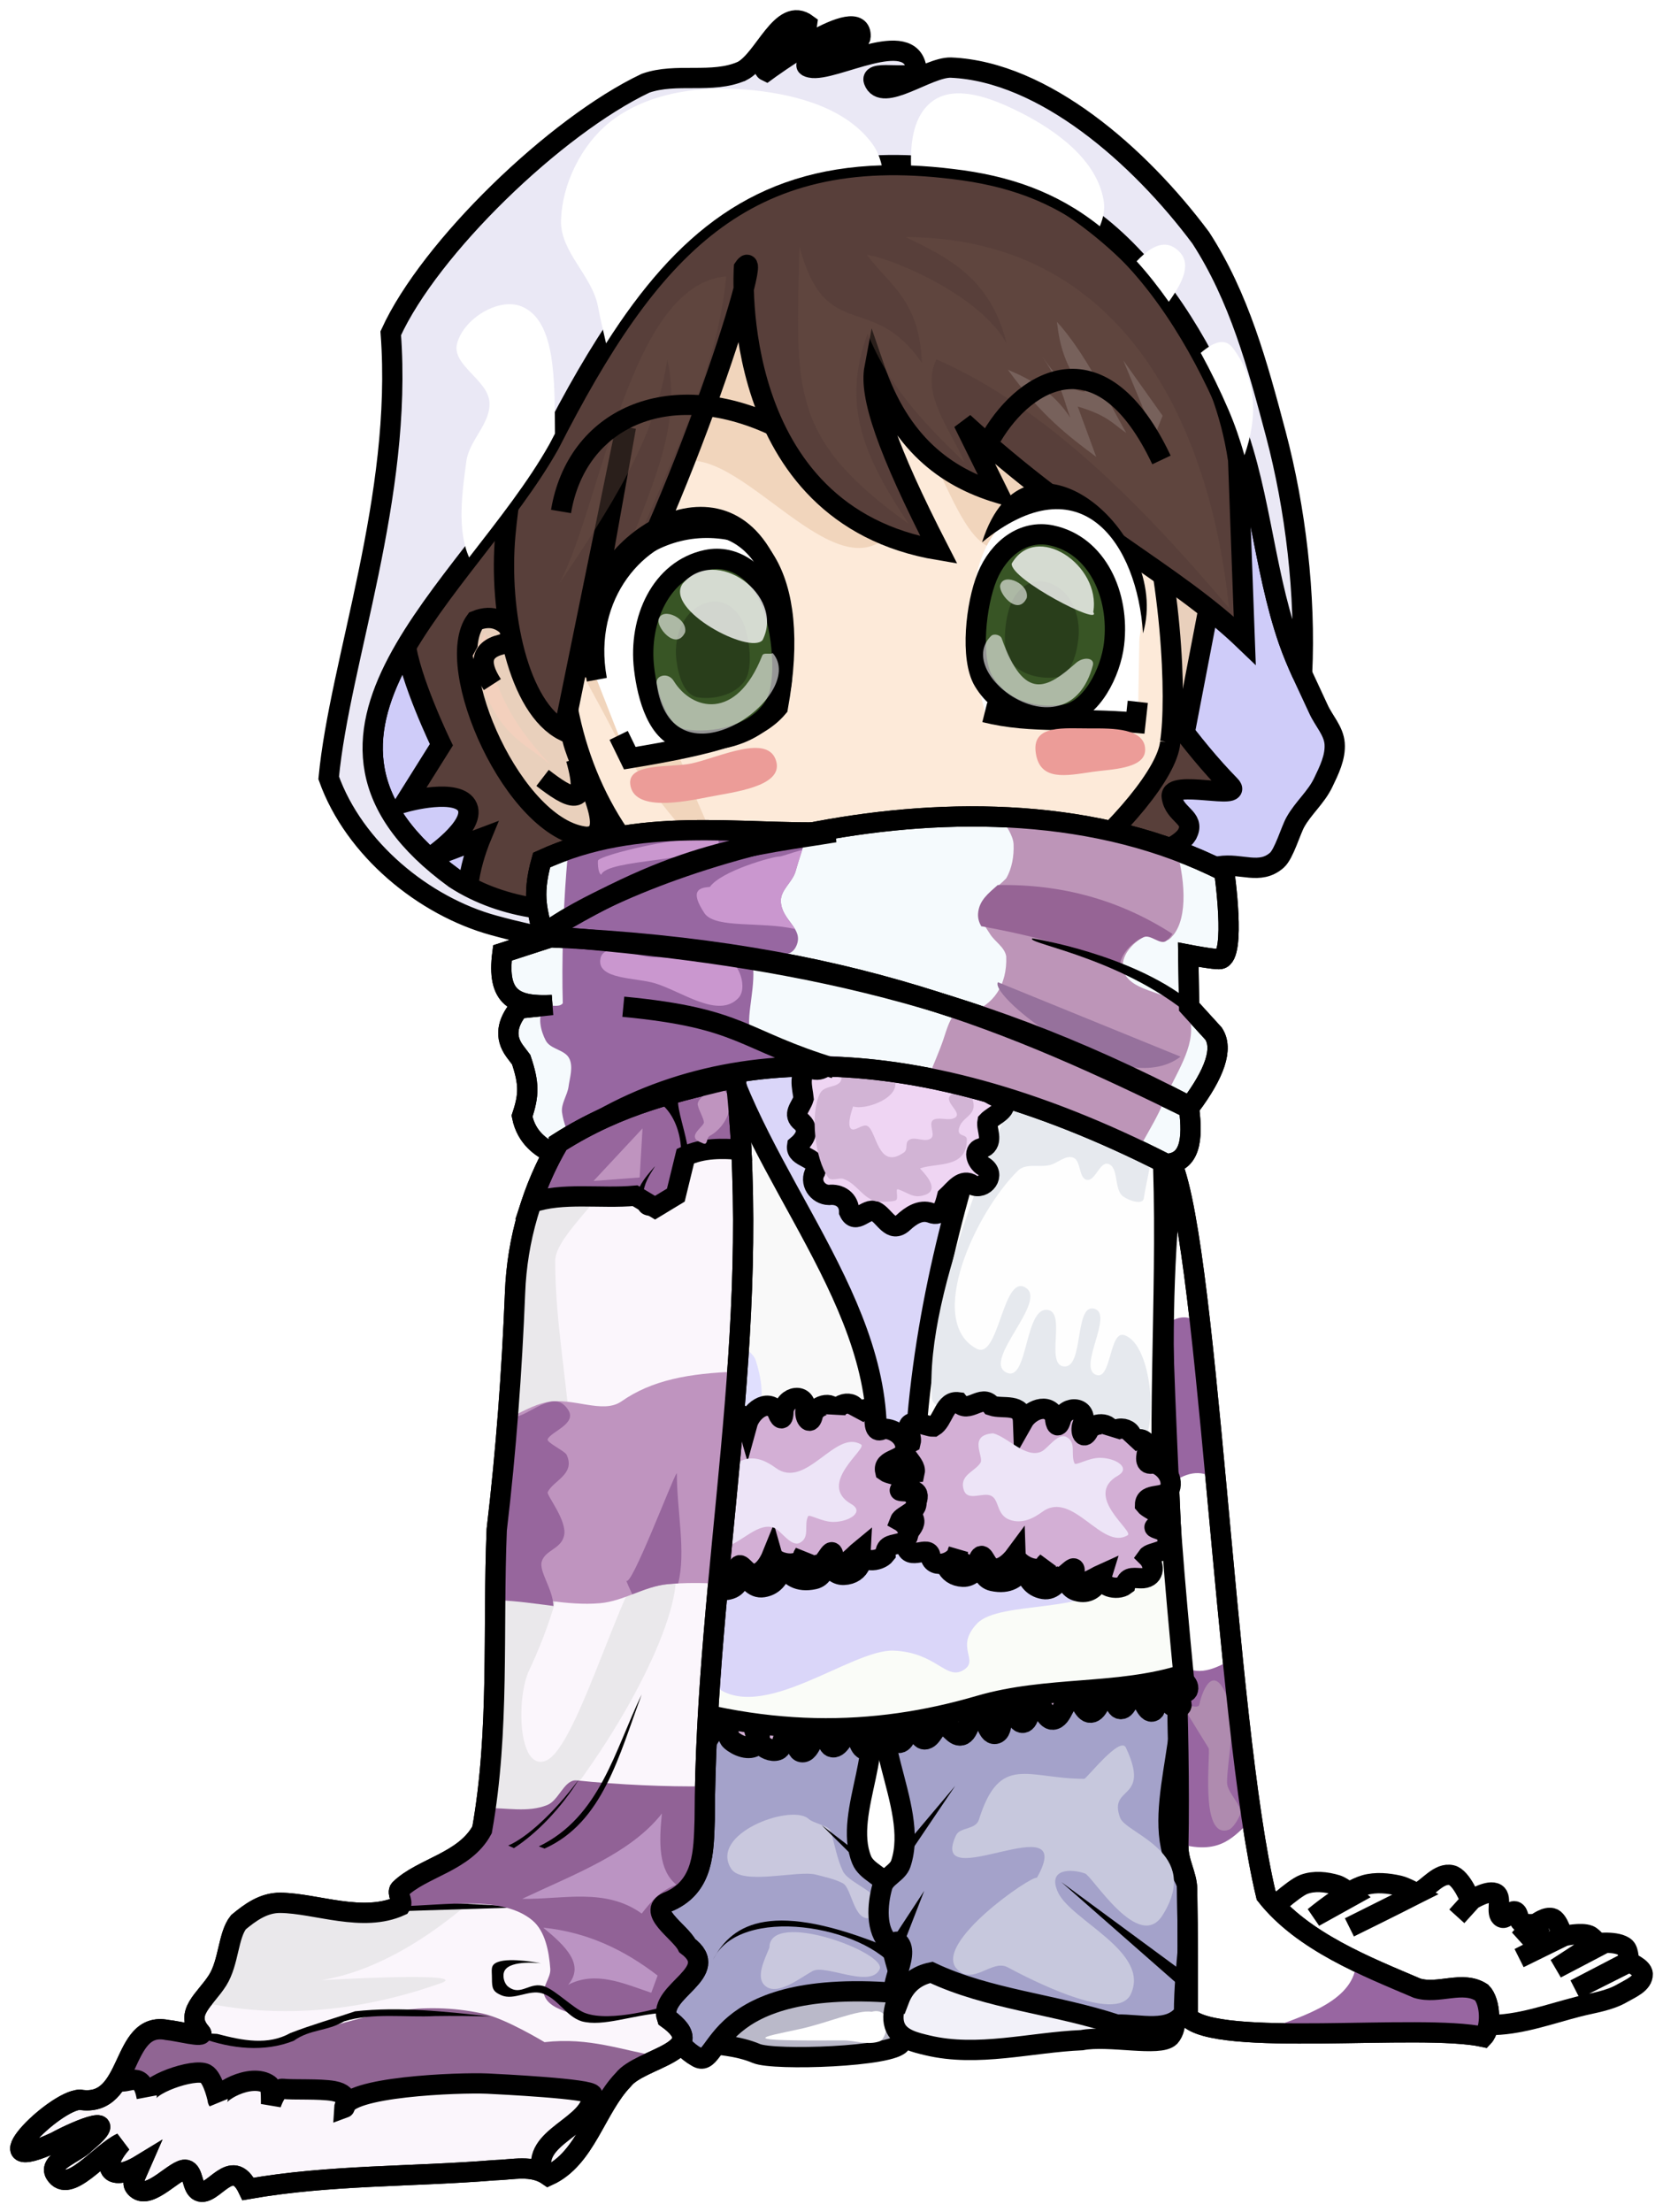 <svg width="82" height="109" viewBox="0 0 82 109" fill="none" xmlns="http://www.w3.org/2000/svg">
<path d="M34.316 100.628C35.365 100.753 36.375 100.793 37.295 101.184C38.16 101.551 44.103 101.346 44.421 100.67C44.602 100.17 44.583 98.096 44.465 97.986C43.805 97.426 34.66 98.759 34.477 99.344C34.358 99.722 34.282 100.342 34.316 100.628L34.316 100.628Z" fill="#BAB9C9" stroke="black"/>
<path d="M42.367 83.817C44.046 85.721 41.512 89.25 42.488 91.645C42.733 92.247 43.533 92.432 43.816 93.014C43.426 94.986 44.37 97.139 44.581 98.233C34.767 97.336 35.553 102.111 34.356 101.356C32.291 100.2 32.424 96.759 32.142 94.297C31.712 90.549 30.28 85.452 32.987 83.004C35.376 80.844 40.222 81.385 42.367 83.817L42.367 83.817Z" fill="#A4A2CA" stroke="black"/>
<path d="M39.831 89.591C38.894 88.906 34.978 90.368 36.047 92.072C36.585 92.93 39.344 92.135 40.233 92.371C40.688 92.492 41.154 92.582 41.562 92.799C42.04 93.053 42.105 94.97 43.132 94.424C43.372 94.297 43.257 93.84 43.172 93.569C43.046 93.165 41.795 92.695 41.562 92.2C41.259 91.556 41.174 90.921 40.958 90.232C40.865 89.937 40.079 89.854 39.831 89.591H39.831Z" fill="#C9C8DE"/>
<path d="M37.939 95.965C37.681 96.597 37.219 97.493 37.778 97.889C38.397 98.328 39.522 97.412 40.072 97.12C40.709 96.781 42.922 97.993 43.373 97.034C43.759 96.215 37.939 94.067 37.939 95.965L37.939 95.965Z" fill="#C9C8DE"/>
<path d="M42.971 99.13C42.307 99.01 40.781 99.687 39.454 99.975C37.441 100.413 36.199 100.57 41.602 100.541C42.154 100.538 42.786 100.792 43.373 100.584C43.781 100.44 44.03 98.848 42.971 99.13H42.971Z" fill="white"/>
<path d="M42.971 92.371L40.515 89.933L42.528 91.473" fill="black"/>
<path d="M44.218 97.119C42.651 94.873 36.465 93.823 35.16 96.563C36.132 94.706 38.159 93.634 43.816 95.964" fill="black"/>
<path d="M44.525 97.575C44.354 98.349 43.826 99.219 44.163 99.928C44.428 100.486 45.159 100.646 45.733 100.783C48.209 101.375 50.806 100.637 53.342 100.527C54.657 100.269 57.19 100.87 57.69 100.356C58.092 99.895 57.994 98.95 57.609 98.474C54.83 95.027 48.722 93.462 45.049 95.778C44.542 96.099 44.661 96.965 44.526 97.575L44.525 97.575Z" fill="#F2F1F9" stroke="black"/>
<path d="M44.161 82.609C42.24 84.911 45.388 88.936 44.417 91.834C44.262 92.299 43.64 92.481 43.506 92.953C43.253 93.849 43.169 95.141 43.848 95.736C43.965 95.839 44.192 95.596 44.303 95.706C44.957 96.351 43.525 98.144 44.332 98.549C44.652 97.704 45.256 97.327 45.926 97.188C48.733 98.516 51.995 98.747 55.064 99.759C56.237 99.731 57.667 100.184 58.382 99.196C58.389 96.754 58.846 94.701 58.65 93.226C58.416 92.346 58.05 92.132 57.802 91.256C56.933 88.186 59.528 83.515 57.312 81.338C54.081 78.162 47.081 79.109 44.161 82.609L44.161 82.609Z" fill="#A4A2CA" stroke="black"/>
<path d="M43.519 93.297L47.102 87.993L44.686 90.859" fill="black"/>
<path d="M58.333 98.001L52.334 92.739L58.494 97.274" fill="black"/>
<path d="M44.525 95.864L45.572 93.169L44.002 95.565" fill="black"/>
<path d="M51.127 92.527C50.883 92.39 45.992 95.754 47.182 97.019C47.977 97.863 48.917 96.529 49.678 96.933C50.752 97.504 55.056 99.75 55.757 98.26C56.734 96.184 52.826 94.64 52.174 93.255C51.608 92.052 52.841 92.079 53.502 92.314C53.86 92.44 56.16 96.227 57.327 94.367C59.272 91.266 55.532 90.367 55.234 89.576C54.621 87.949 56.771 88.779 55.515 86.111C55.234 85.514 53.572 87.651 53.462 87.651C50.684 87.651 49.301 86.372 48.269 89.661C48.109 90.173 47.336 90.019 47.142 90.431C45.678 93.542 53.24 88.786 51.127 92.528L51.127 92.527Z" fill="#C7C8DD"/>
<path d="M73.378 99.78C74.891 99.805 76.367 99.246 77.84 98.871C78.57 98.686 79.346 98.591 80.003 98.206C80.392 97.979 81.011 97.74 81 97.268C80.992 96.946 80.288 96.663 80.288 96.663L77.669 98.025L80.317 96.694C80.317 96.694 80.321 96.134 80.146 95.968C79.767 95.609 78.637 95.756 78.637 95.756L76.73 96.996L78.865 95.877C78.865 95.877 78.572 95.452 78.352 95.363C77.971 95.207 77.128 95.393 77.128 95.393L74.908 96.482L77.043 95.393C77.043 95.393 76.846 94.596 76.531 94.516C75.926 94.362 74.936 95.544 74.936 95.544L76.132 94.728C76.132 94.728 75.345 94.92 75.022 94.728C74.847 94.624 74.9 94.247 74.709 94.183C74.482 94.107 74.268 94.597 74.054 94.486C73.711 94.307 74.096 93.516 73.769 93.306C73.419 93.081 72.574 93.608 72.574 93.608L71.834 94.425L72.517 93.669C72.517 93.669 72.072 92.516 71.577 92.398C70.956 92.25 70.442 93.011 69.869 93.306C68.766 93.875 66.539 94.969 66.539 94.969L69.869 93.306C69.869 93.306 69.299 92.982 68.987 92.913C68.439 92.79 67.849 92.73 67.307 92.882C66.37 93.146 64.802 94.455 64.802 94.455L66.71 93.397C66.71 93.397 66.211 92.974 65.913 92.882C65.393 92.723 64.801 92.662 64.29 92.852C63.784 93.04 62.447 94.246 62.086 94.678" fill="white"/>
<path d="M73.378 99.78C74.891 99.805 76.367 99.246 77.84 98.871C78.57 98.686 79.346 98.591 80.003 98.206C80.392 97.979 81.011 97.74 81 97.268C80.992 96.946 80.288 96.663 80.288 96.663L77.669 98.025L80.317 96.694C80.317 96.694 80.321 96.134 80.146 95.968C79.767 95.609 78.637 95.756 78.637 95.756L76.73 96.996L78.865 95.877C78.865 95.877 78.572 95.452 78.352 95.363C77.971 95.207 77.128 95.393 77.128 95.393L74.908 96.482L77.043 95.393C77.043 95.393 76.846 94.596 76.531 94.516C75.926 94.362 74.936 95.544 74.936 95.544L76.132 94.728C76.132 94.728 75.345 94.92 75.022 94.728C74.847 94.624 74.9 94.247 74.709 94.183C74.482 94.107 74.268 94.597 74.054 94.486C73.711 94.307 74.096 93.516 73.769 93.306C73.419 93.081 72.574 93.608 72.574 93.608L71.834 94.425L72.517 93.669C72.517 93.669 72.072 92.516 71.577 92.398C70.956 92.25 70.442 93.011 69.869 93.306C68.766 93.875 66.539 94.969 66.539 94.969L69.869 93.306C69.869 93.306 69.299 92.982 68.987 92.913C68.439 92.79 67.849 92.73 67.307 92.882C66.37 93.146 64.802 94.455 64.802 94.455L66.71 93.397C66.71 93.397 66.211 92.974 65.913 92.882C65.393 92.723 64.801 92.662 64.29 92.852C63.784 93.04 62.447 94.246 62.086 94.678" stroke="black"/>
<path d="M57.599 56.946C59.54 60.145 60.377 84.9 62.43 93.391C64.229 95.683 67.428 96.922 69.878 97.968C70.937 98.287 72.122 97.568 73.058 98.182C73.501 98.634 73.556 99.921 73.139 100.364C70.037 99.69 59.919 100.91 58.566 99.38C58.564 97.465 58.578 95.364 58.536 93.089C58.522 92.367 58.088 91.756 58.103 90.948C58.323 79.315 56.583 61.356 57.599 56.945L57.599 56.946Z" fill="white" stroke="black"/>
<path d="M60.647 81.815C59.755 82.319 58.873 82.645 58.056 81.875L57.992 81.883C58.096 85.051 58.156 88.133 58.106 90.867L58.17 90.859C60.262 91.429 60.865 90.416 61.728 89.679L61.736 89.672C61.393 87.403 61.08 84.712 60.789 81.853L60.647 81.815L60.647 81.815Z" fill="#9866A1"/>
<path d="M66.902 96.658L66.881 96.666C66.791 98.537 64.502 99.281 62.27 100.053L62.419 100.167C66.039 100.292 71.098 99.92 73.136 100.363C73.554 99.921 73.501 98.638 73.058 98.186C72.122 97.571 70.936 98.285 69.877 97.966C68.954 97.572 67.923 97.153 66.902 96.658L66.902 96.658Z" fill="#9866A1"/>
<path d="M58.404 64.912C58.05 64.903 57.705 65.083 57.373 65.389L57.344 65.532C57.41 67.853 57.516 70.461 57.636 73.17C58.673 72.387 59.336 72.508 59.906 72.86L59.934 72.837C59.684 70.145 59.44 67.539 59.18 65.237C58.913 65.022 58.658 64.919 58.404 64.912L58.404 64.912Z" fill="#9866A1"/>
<path d="M59.138 83.988C59.08 84.258 58.485 83.893 58.369 84.139C58.366 84.147 59.495 85.979 59.593 86.135C59.712 86.324 59.117 90.68 60.59 90.158C60.804 90.082 61.042 89.651 61.13 89.463C61.349 88.999 60.504 88.38 60.504 87.829C60.504 86.83 60.942 84.916 60.618 83.927C59.949 81.887 59.336 83.067 59.138 83.988Z" fill="#AF8BAF"/>
<path d="M57.599 56.946C59.54 60.145 60.377 84.9 62.43 93.391C64.229 95.683 67.428 96.922 69.878 97.968C70.937 98.287 72.122 97.568 73.058 98.182C73.501 98.634 73.556 99.921 73.139 100.364C70.037 99.69 59.919 100.91 58.566 99.38C58.564 97.465 58.578 95.364 58.536 93.089C58.522 92.367 58.088 91.756 58.103 90.948C58.323 79.315 56.583 61.356 57.599 56.945L57.599 56.946Z" stroke="black"/>
<path d="M31.554 82.952C30.977 83.583 30.862 85.368 31.663 85.588C32.397 85.789 32.093 83.467 32.849 83.526C33.584 83.583 32.978 85.708 33.715 85.687C34.239 85.671 33.728 84.095 34.253 84.114C34.786 84.133 34.17 85.656 34.696 85.747C35.208 85.836 35.067 84.317 35.582 84.386C36.034 84.446 35.707 85.437 36.057 85.747C36.376 86.029 36.961 86.255 37.283 85.977C37.541 85.754 36.946 84.945 37.314 84.918C37.667 84.893 37.279 85.656 37.504 85.916C37.692 86.133 38.051 86.314 38.327 86.219C38.694 86.092 38.604 85.185 38.989 85.211C39.377 85.237 39.146 86.244 39.53 86.31C39.991 86.389 40.072 85.225 40.537 85.275C40.837 85.307 40.752 86.014 41.049 86.068C41.438 86.138 41.613 85.277 42.005 85.327C42.357 85.372 42.335 86.172 42.69 86.192C43.103 86.216 43.176 85.312 43.59 85.281C43.899 85.257 44.038 85.884 44.346 85.853C44.665 85.82 44.689 85.124 45.008 85.114C45.269 85.106 45.32 85.671 45.581 85.681C45.942 85.695 46.065 84.998 46.424 84.958C46.785 84.919 47.038 85.564 47.393 85.485C47.816 85.392 47.785 84.436 48.217 84.423C48.638 84.41 48.657 85.474 49.073 85.409C49.537 85.337 49.226 84.145 49.689 84.063C50.039 84.001 50.085 84.897 50.438 84.864C50.783 84.832 50.689 84.01 51.032 83.957C51.404 83.9 51.538 84.729 51.913 84.708C52.397 84.68 52.46 83.642 52.943 83.62C53.306 83.604 53.415 84.379 53.778 84.364C54.174 84.347 54.237 83.556 54.626 83.479C54.993 83.406 54.95 84.166 55.254 84.187C55.605 84.211 55.589 83.412 56.071 83.478C56.345 83.516 56.538 84.472 56.862 84.289C57.109 84.15 56.503 83.598 56.72 83.412C57.139 83.053 57.893 84.513 58.217 84.056C58.34 83.882 57.78 83.752 57.835 83.542C57.904 83.28 58.486 83.517 58.552 83.254C58.643 82.896 58.084 82.701 57.889 82.392C57.765 82.197 57.769 81.879 57.571 81.772C56.033 80.943 54.17 82.429 52.444 82.498C51.44 82.539 50.351 81.919 49.437 82.317C49.074 82.475 49.068 83.058 48.709 83.224C43.559 85.602 35.538 78.593 31.554 82.952L31.554 82.952Z" fill="#D3AFD5" stroke="black" stroke-width="1.054"/>
<path d="M29.693 53.679C43.957 48.189 50.376 53.209 57.955 56.674C56.848 65.185 57.524 73.841 58.357 82.51C55.144 83.531 51.636 83.065 48.287 84.046C43.145 85.551 37.575 85.724 30.982 83.366L29.693 53.679Z" fill="#FAFCF8" stroke="black"/>
<path d="M35.193 83.027C37.48 85.033 41.983 81.241 44.074 81.333C46.166 81.426 46.642 82.796 47.49 82.301C48.338 81.806 47.047 81.195 48.174 80.002C49.3 78.81 53.978 79.591 55.119 77.704C56.261 75.816 54.051 73.506 54.436 72.017C54.822 70.528 56.193 70.66 56.486 69.234C56.779 67.808 55.303 65.718 55.347 64.153C55.392 62.587 57.695 63.401 56.486 60.16C55.277 56.918 46.287 52.909 42.822 51.811C39.357 50.714 38.171 50.053 36.901 51.448C35.631 52.843 37.88 55.283 37.356 56.772C36.833 58.261 35.081 58.077 34.51 59.676C33.938 61.275 35.389 64.017 34.965 65.725C34.541 67.433 32.599 67.888 32.574 69.476C32.548 71.064 34.443 71.422 35.079 73.711C35.715 76 32.906 81.021 35.193 83.027Z" fill="#DAD6F9"/>
<path d="M35.07 49.348C36.322 56.829 43.011 63.029 43.226 70.289L32.195 74.31C28.622 67.602 27.582 58.083 28.057 49.981L35.07 49.348Z" fill="#F9F9F9" stroke="black"/>
<path d="M33.376 60.423C34.08 59.509 36.269 62.036 36.677 60.937C37.109 59.774 33.571 60.028 33.779 58.798C33.93 57.899 36.136 59.014 36.275 58.113C36.497 56.669 32.574 57.159 32.812 55.718C33.018 54.478 36.176 56.117 36.275 54.862C36.419 53.015 33.182 52.567 31.444 52.723C29.59 53.14 30.215 53.194 29.914 53.75C28.803 55.803 29.671 58.483 29.672 60.851C29.675 63.876 34.075 66.414 34.207 69.436C34.275 70.977 32.783 71.59 34.127 72.174C36.008 72.991 36.877 71.686 37.428 69.607C37.663 68.721 37.544 67.912 37.267 67.04C36.862 65.766 31.936 64.869 32.651 63.76C33.001 63.219 34.148 64.296 34.503 63.76C35.143 62.793 32.672 61.338 33.376 60.423L33.376 60.423Z" fill="#E0DFFE"/>
<path d="M49.627 51.539C47.469 57.597 45.698 63.799 45.186 70.474L57.284 72.471C57.205 65.816 57.742 59.161 57.028 52.507L49.627 51.539Z" fill="#FEFEFE" stroke="black"/>
<path d="M50.196 57.681C50.585 57.3 51.246 57.533 51.761 57.408C52.157 57.313 52.549 56.894 52.929 57.045C53.308 57.197 53.186 58.051 53.583 58.134C54.004 58.223 54.221 57.235 54.637 57.348C55.179 57.496 54.914 58.615 55.377 58.951C55.66 59.156 56.352 59.402 56.401 59.042C56.574 57.794 57.786 53.237 56.629 53.839C54.994 54.691 50.741 51.588 50.367 52.901C49.869 54.646 45.541 63.438 45.954 68.903C46.046 70.116 52.374 69.675 55.605 71.383C57.177 72.214 57.111 66.342 55.434 65.787C54.702 65.545 54.8 67.994 54.067 67.753C53.087 67.432 54.95 64.743 53.953 64.486C52.958 64.23 53.462 67.453 52.445 67.33C51.541 67.22 52.574 64.705 51.676 64.547C50.507 64.341 50.708 68.146 49.627 67.632C48.391 67.045 51.749 64.07 50.537 63.428C49.428 62.84 49.251 67.05 48.146 66.453C45.62 65.085 48.111 59.723 50.196 57.681Z" fill="#E6E9EE"/>
<path d="M42.01 51.916C41.671 51.669 40.827 51.131 40.725 51.87C41.083 52.415 40.508 52.866 40.018 52.657C39.289 52.766 39.575 53.627 39.624 54.127C39.494 54.557 39.032 54.91 39.535 55.292C39.963 55.711 39.65 56.167 39.305 56.456C39.203 57.099 40.426 56.977 40.204 57.721C39.885 58.267 40.319 58.87 40.876 58.88C41.4 58.818 41.873 59.118 41.871 59.713C42.192 60.398 42.708 59.49 43.16 59.688C43.622 59.91 43.933 60.803 44.536 60.242C44.91 59.901 45.372 59.581 45.888 59.76C46.453 59.987 46.586 59.387 46.696 58.965C47.064 58.626 47.447 58.033 47.955 58.385C48.533 58.665 49.141 57.87 48.502 57.473C48.144 57.267 47.915 56.603 48.489 56.557C49.031 56.272 48.618 55.632 48.691 55.26C48.968 54.955 49.887 54.642 49.368 54.126C48.836 53.963 48.236 53.62 48.42 52.928C48.389 52.337 47.699 52.459 47.633 51.883C47.454 51.362 46.956 51.389 46.636 51.691C46.01 51.715 46.245 50.387 45.469 50.684C45.015 50.95 44.411 51.315 44.035 50.714C43.687 50.384 43.014 50.617 43.133 51.175C42.571 51.371 42.219 50.455 41.649 50.723C41.04 51.122 41.979 51.495 42.01 51.916L42.01 51.916Z" fill="#EFD5F3" stroke="black"/>
<path d="M42.065 54.517C42.681 54.727 44.511 54.059 44.086 53.156C44.008 52.99 43.606 53.019 43.574 52.884C43.548 52.773 43.769 52.428 43.716 52.4C43.371 52.216 43.047 52.647 42.805 52.733C42.407 52.873 42.198 52.413 41.809 52.551C41.315 52.726 41.62 53.115 41.41 53.337C41.155 53.609 40.617 53.482 40.414 53.912C39.956 54.887 40.16 57.061 40.841 58.026C40.976 58.217 41.39 58.019 41.581 58.086C42.221 58.313 42.483 58.95 43.118 59.175C43.286 59.235 44.012 59.23 44.172 59.145C44.328 59.062 44.12 58.542 44.286 58.601C44.817 58.789 45.048 59.077 45.623 58.873C46.47 58.573 45.333 57.584 45.367 57.572C46.198 57.278 47.673 57.59 47.673 56.151C47.673 55.838 47.141 56.062 47.303 55.546C47.489 54.952 48.337 54.961 47.872 53.973C47.636 53.471 47.206 53.729 46.904 53.943C46.462 54.256 47.465 54.806 47.104 55.062C46.837 55.25 46.377 55.047 46.079 55.152C45.714 55.282 46.121 55.864 45.937 56.06C45.677 56.336 45.152 55.993 44.855 56.151C44.575 56.299 44.807 56.618 44.57 56.786C43.292 57.691 43.223 55.722 42.777 55.485C42.524 55.351 42.133 55.799 41.951 55.606C41.759 55.401 42.005 54.71 42.065 54.517Z" fill="#D2B4D5"/>
<path d="M46.808 76.191C46.449 76.828 46.676 77.61 47.484 77.643C48.245 77.674 48.492 76.373 48.492 76.373C48.492 76.373 48.183 77.687 48.956 77.855C50.505 78.19 50.533 76.524 50.533 76.524C50.533 76.524 50.359 78.069 51.46 78.248C52.356 78.394 52.644 76.554 52.644 76.554C52.644 76.554 52.285 78.079 53.082 78.339C54.016 78.644 54.371 77.611 54.401 76.736C54.416 76.28 53.977 75.806 53.505 75.616C51.292 74.726 47.887 74.275 46.807 76.191H46.808Z" fill="#FFEAD5" stroke="black" stroke-width="1.1"/>
<path d="M44.815 70.597C44.614 69.705 45.672 70.309 46.029 70.298C46.526 70.001 46.556 68.999 47.254 69.096C47.734 69.715 48.422 68.641 48.889 69.26C49.446 69.453 50.411 69.088 50.446 70.044C50.743 69.518 51.69 69.046 52.023 69.839C52.028 70.197 52.18 70.453 52.313 69.949C52.552 69.188 53.714 69.308 53.372 70.2C53.247 70.551 53.435 71.021 53.688 70.477C53.969 70.03 54.949 70.065 54.758 70.768C55.003 70.056 56.198 70.467 55.672 71.139C56.024 70.817 56.542 70.792 56.597 71.402C56.524 71.736 56.374 72.241 56.894 72.101C57.387 72.227 57.871 72.801 57.685 73.357C57.474 73.908 56.467 73.488 56.459 74.15C56.684 74.437 57.786 74.725 57.126 75.181C56.428 75.321 57.803 75.32 57.572 75.854C57.689 76.546 56.757 76.437 56.568 76.706C56.936 77.064 56.974 77.706 56.357 77.765C56 77.788 55.588 77.614 55.486 78.102C55.1 78.398 54.156 78.197 54.354 77.555C53.953 77.733 53.035 78.426 52.968 77.577C53.106 76.796 52.517 77.826 52.162 77.716C51.766 77.883 51.248 77.285 51.615 76.984C51.322 77.704 50.092 77.058 50.077 76.625C49.814 76.982 49.254 77.52 48.814 77.177C48.553 76.994 48.444 76.323 48.239 76.891C47.904 77.462 47.026 76.843 47.238 76.428C47.185 76.981 45.979 77.399 45.876 76.67C45.804 76.1 44.812 76.951 44.679 76.182C44.345 75.55 45.48 75.2 44.929 74.662C45.049 74.22 45.636 73.435 44.83 73.431C44.254 73.178 44.635 72.589 45.101 72.549C45.217 72.032 44.069 71.521 44.902 71.076C44.944 70.912 44.887 70.74 44.815 70.597H44.815Z" fill="#D3AFD5" stroke="black"/>
<path d="M48.971 70.626C47.701 70.716 48.532 71.779 48.345 72.077C48.068 72.518 47.291 72.681 47.519 73.408C47.71 74.018 48.48 73.495 48.886 73.711C49.281 73.921 49.13 74.654 49.796 74.89C50.403 75.105 50.967 74.808 51.391 74.497C52.894 73.395 54.331 76.423 55.604 75.647C55.931 75.447 53.388 73.708 55.12 72.713C55.787 72.329 55.019 71.835 54.237 71.833C53.663 71.831 53.046 72.237 52.985 72.108C52.775 71.662 53.093 71.076 52.586 70.807C52.158 70.58 51.659 71.395 51.334 71.533C50.562 71.861 49.711 70.822 48.971 70.626Z" fill="#EDE4F7"/>
<path d="M42.279 76.1C42.638 76.737 42.411 77.519 41.602 77.552C40.841 77.584 40.595 76.282 40.595 76.282C40.595 76.282 40.904 77.597 40.131 77.764C38.581 78.099 38.554 76.433 38.554 76.433C38.554 76.433 38.727 77.978 37.627 78.157C36.73 78.303 36.442 76.463 36.442 76.463C36.442 76.463 36.802 77.988 36.005 78.248C35.07 78.553 34.715 77.52 34.686 76.645C34.671 76.189 35.109 75.716 35.581 75.526C37.794 74.635 41.199 74.184 42.279 76.1H42.279Z" fill="#FFEAD5" stroke="black" stroke-width="1.1"/>
<path d="M31.537 72.236C31.128 71.429 32.297 71.725 32.639 71.617C33.048 71.194 32.835 70.217 33.533 70.121C34.146 70.589 34.553 69.364 35.154 69.835C35.738 69.869 36.583 69.254 36.847 70.168C37.008 69.579 37.809 68.865 38.322 69.541C38.414 69.886 38.622 70.091 38.629 69.569C38.677 68.768 39.828 68.567 39.713 69.522C39.677 69.896 39.972 70.299 40.086 69.704C40.249 69.196 41.205 68.963 41.189 69.695C41.255 68.939 42.509 69.011 42.163 69.805C42.426 69.397 42.92 69.232 43.12 69.806C43.13 70.149 43.107 70.678 43.576 70.401C44.083 70.388 44.689 70.811 44.644 71.4C44.572 71.99 43.497 71.858 43.65 72.501C43.936 72.716 45.071 72.695 44.543 73.316C43.902 73.64 45.231 73.265 45.136 73.844C45.417 74.481 44.489 74.63 44.372 74.941C44.814 75.186 45.005 75.797 44.423 76.022C44.083 76.142 43.643 76.085 43.662 76.585C43.361 76.976 42.399 77.04 42.436 76.365C42.092 76.645 41.371 77.566 41.102 76.763C41.046 75.971 40.725 77.127 40.356 77.117C40.014 77.387 39.369 76.95 39.651 76.558C39.541 77.335 38.197 77.045 38.078 76.63C37.91 77.047 37.498 77.72 36.99 77.507C36.694 77.401 36.426 76.783 36.365 77.388C36.179 78.031 35.181 77.672 35.286 77.213C35.368 77.762 34.303 78.494 34.028 77.817C33.821 77.287 33.067 78.379 32.753 77.672C32.278 77.152 33.291 76.505 32.628 76.134C32.638 75.674 33.016 74.756 32.235 74.971C31.618 74.884 31.844 74.211 32.285 74.045C32.273 73.514 31.039 73.333 31.738 72.675C31.739 72.505 31.642 72.355 31.537 72.236L31.537 72.236Z" fill="#D3AFD5" stroke="black"/>
<path d="M35.827 76.2C34.557 76.109 35.388 75.046 35.201 74.748C34.925 74.307 34.147 74.144 34.375 73.417C34.566 72.807 35.336 73.33 35.742 73.114C36.137 72.904 35.986 72.171 36.653 71.935C37.26 71.72 37.823 72.017 38.247 72.328C39.75 73.43 41.187 70.402 42.46 71.178C42.788 71.378 40.245 73.117 41.976 74.112C42.644 74.496 41.875 74.99 41.093 74.992C40.519 74.994 39.902 74.588 39.841 74.717C39.631 75.163 39.949 75.749 39.442 76.018C39.015 76.245 38.515 75.43 38.19 75.292C37.418 74.964 36.568 76.003 35.827 76.2Z" fill="#EDE4F7"/>
<path d="M26.412 44.744C25.02 44.541 23.625 44.069 22.426 43.292C12.678 36.208 23.068 29.058 27.095 21.876C31.997 12.267 36.664 7.033 47.021 8.325C49.717 8.643 52.086 9.433 54.252 11.168C57.025 13.392 59.122 16.828 60.571 20.182C62.116 23.757 62.255 27.864 63.532 31.556C63.936 32.724 64.503 33.822 65.012 34.943C65.27 35.512 65.761 36.008 65.809 36.637C65.86 37.311 65.53 37.971 65.24 38.573C64.894 39.291 64.26 39.815 63.873 40.509C63.639 40.928 63.315 42.072 62.962 42.384C62.121 43.129 61.199 42.511 60.116 42.687C48.991 44.488 37.56 46.37 26.412 44.744Z" fill="#CFCCF9" stroke="black"/>
<path d="M59.847 28.657L58.317 36.613L54.614 36.356L58.559 26.432L59.847 28.657Z" fill="#E9D0BC" stroke="black"/>
<path d="M58.558 41.061C57.087 44.178 26.516 46.884 23.615 45.253C22.354 44.544 23.695 41.318 23.695 41.318L21.2 42.259C21.2 42.259 23.448 40.745 23.052 39.778C22.643 38.781 19.992 39.521 19.992 39.521L21.763 36.698C21.763 36.698 20.182 33.434 19.992 31.65C19.739 29.277 20.209 26.829 20.878 24.549C21.702 21.736 22.794 18.855 24.662 16.678C25.946 15.181 36.789 6.654 38.51 7.524C44.791 10.695 53.169 31.085 60.653 38.701C61.409 39.47 57.65 38.376 57.776 39.26C57.906 40.175 58.933 40.267 58.559 41.06L58.558 41.061Z" fill="#583F3A" stroke="black"/>
<path d="M57.7 36.584C58.353 32.419 56.91 11.502 44.695 11.638C35.794 11.737 29.145 20.856 27.925 28.346C26.385 37.795 31.949 47.446 43.183 47.588C48.497 47.655 57.422 39.537 57.7 36.583V36.584Z" fill="#FDEAD9" stroke="black"/>
<path opacity="0.482" d="M36.578 44.107C36.578 44.107 27.864 28.005 32.793 23.232C35.562 20.552 40.587 28.958 43.582 26.569C45.02 25.422 41.928 21.586 43.582 20.837C46.149 19.674 46.93 27.782 49.621 26.997C51.662 26.401 49.393 21.442 51.312 20.494C53.697 19.317 56.698 26.059 58.478 24.002C60.983 21.107 56.485 15.069 53.002 13.736C44.275 10.396 31.115 15.427 26.996 24.259C25.269 27.962 28.458 32.509 30.297 36.151C31.837 39.202 36.577 44.108 36.577 44.108L36.578 44.107Z" fill="#E4C09E"/>
<path d="M28.917 41.235C25.354 40.911 21.792 32.839 23.451 30.588C25.207 29.878 25.776 32.094 26.469 33.189C26.811 33.713 27.183 34.216 27.494 34.762C27.748 35.21 27.959 35.684 28.177 36.153C28.332 37.602 30.721 41.179 28.917 41.235Z" fill="#E9D0BC" stroke="black"/>
<path d="M36.682 13.199C36.682 13.199 35.836 25.36 46.293 27.104C43.72 22.093 42.862 19.498 43.119 18.136C44.383 21.823 46.594 23.497 49.219 24.291L47.505 20.819C53.279 26.108 57.907 28.231 61.377 31.564L61.051 22.662C59.638 13.073 50.078 6.577 42.077 6.766C35.004 6.672 26.073 13.615 24.919 26.339C24.571 30.172 25.556 34.882 27.802 36.012L30.862 21.04L28.688 33.189C32.958 26.839 37.928 11.365 36.682 13.199L36.682 13.199Z" fill="#583F3A" stroke="black"/>
<g opacity="0.627">
<path opacity="0.627" d="M42.751 12.56C44.164 12.773 48.422 14.642 49.64 16.946C48.865 13.728 46.769 12.694 44.658 11.683C55.879 11.729 59.754 21.738 60.6 29.952C56.288 24.872 51.612 20.092 46.167 17.702C45.37 19.396 46.826 21.09 47.562 22.784C45.715 20.989 43.885 19.173 42.78 16.432C41.461 19.998 42.637 22.564 44.801 25.808C38.906 21.578 39.253 19.244 39.421 12.167C40.724 16.998 42.997 14.302 45.456 17.884C45.344 14.764 43.847 14.053 42.751 12.56Z" fill="#6B5045"/>
<path opacity="0.627" d="M35.805 13.62C35.337 18.974 32.175 24.328 30.226 29.681C30.947 25.83 33.867 21.913 32.902 17.703C32.318 21.687 29.971 25.203 27.607 28.713C29.718 24.623 31.035 14.03 35.805 13.62Z" fill="#6B5045"/>
</g>
<path d="M30.506 36.236L31.055 37.359C35.346 36.651 37.359 36.042 38.355 34.853C40.826 21.252 27.864 25.005 29.429 33.492" fill="white"/>
<path d="M30.506 36.236L31.055 37.359C35.346 36.651 37.359 36.042 38.355 34.853C40.826 21.252 27.864 25.005 29.429 33.492" stroke="black"/>
<path d="M34.84 27.592C32.599 28.069 31.474 30.53 31.76 32.94C31.926 34.344 32.44 36.223 33.757 36.437C35.12 36.659 37.283 36.278 38.191 34.772C38.863 33.656 38.572 30.979 38.02 29.631C37.453 28.248 36.233 27.296 34.84 27.592L34.84 27.592Z" fill="#385525" stroke="black"/>
<path opacity="0.267" d="M34.986 29.666C33.796 29.919 33.199 31.225 33.35 32.505C33.438 33.251 33.711 34.248 34.41 34.362C35.134 34.48 36.282 34.277 36.764 33.477C37.121 32.885 36.967 31.464 36.674 30.748C36.373 30.014 35.725 29.508 34.986 29.666L34.986 29.666Z" fill="black"/>
<g filter="url(#filter0_f)">
<path opacity="0.788" d="M33.66 28.763C32.746 30.05 36.98 32.283 37.602 31.538C38.717 29.324 35.288 26.842 33.66 28.763Z" fill="white"/>
<path opacity="0.588" d="M33.781 31.159C33.322 32.123 32.29 30.832 32.493 30.474C32.705 29.916 33.922 30.477 33.781 31.159Z" fill="white"/>
<path opacity="0.588" d="M38.108 32.185C39.89 34.276 33.096 39.068 32.376 33.666C32.325 33.279 32.942 33.103 33.219 33.552C34.114 35.007 36.306 35.552 37.584 32.304C37.652 32.132 37.933 32.262 38.108 32.185L38.108 32.185Z" fill="white"/>
</g>
<path d="M38.208 27.493C35.311 21.722 27.782 27.052 28.819 31.721C29.873 27.799 33.79 24.907 38.208 27.493Z" fill="black"/>
<path d="M56.129 34.421L56.149 35.453C52.115 35.087 50.057 35.757 48.565 35.095C44.953 20.924 57.721 22.966 56.181 31.465" fill="white"/>
<path d="M51.852 26.382C54.093 26.859 55.217 29.32 54.932 31.73C54.766 33.135 53.825 34.998 52.508 35.212C51.145 35.434 49.408 35.068 48.501 33.562C47.829 32.446 48.12 29.769 48.672 28.421C49.238 27.038 50.459 26.085 51.851 26.382L51.852 26.382Z" fill="#385525" stroke="black"/>
<path opacity="0.267" d="M51.535 28.669C52.724 28.922 53.322 30.228 53.17 31.508C53.082 32.254 52.809 33.251 52.11 33.365C51.386 33.483 50.238 33.28 49.756 32.48C49.399 31.888 49.553 30.467 49.846 29.751C50.147 29.017 50.795 28.511 51.535 28.669L51.535 28.669Z" fill="black"/>
<g opacity="0.788" filter="url(#filter1_f)">
<path d="M53.908 30.157C54.377 30.899 49.812 28.55 49.886 27.771C51.092 25.689 54.298 27.837 53.908 30.157Z" fill="white"/>
</g>
<g opacity="0.588" filter="url(#filter2_f)">
<path d="M50.627 29.465C50.168 30.429 49.136 29.139 49.338 28.78C49.55 28.222 50.768 28.783 50.627 29.465Z" fill="white"/>
</g>
<g opacity="0.588" filter="url(#filter3_f)">
<path d="M48.868 31.338C46.933 33.244 52.662 37.316 53.888 32.788C53.99 32.414 53.435 32.332 53.046 32.675C51.66 33.898 50.517 34.633 49.392 31.457C49.33 31.283 49.007 31.201 48.868 31.338L48.868 31.338Z" fill="white"/>
</g>
<path d="M48.424 26.721C50.529 20.053 57.798 26.298 56.36 31.207C56.08 26.826 53.344 22.706 48.424 26.721Z" fill="black"/>
<path d="M48.559 35.096C50.906 35.686 53.12 35.344 55.988 35.61L56.102 34.582" stroke="black"/>
<g opacity="0.388">
<path opacity="0.388" d="M49.697 18.218C51.346 20.486 52.701 21.505 54.053 22.513L53.142 20.032C54.622 20.466 54.892 20.899 55.533 21.333C54.486 19.479 53.479 17.364 52.117 15.858C52.241 16.947 52.488 18.058 53.512 19.306C52.606 19.237 51.985 18.412 51.377 17.552C52.412 19.045 52.436 19.679 52.772 20.577C51.932 19.298 50.837 18.7 49.697 18.218Z" fill="white"/>
<path opacity="0.388" d="M55.391 17.763L57.326 20.485L56.928 21.483L55.391 17.763Z" fill="white"/>
</g>
<path d="M48.9 21.513C50.609 18.622 54.348 16.475 57.27 22.663" stroke="black"/>
<path d="M27.664 25.203C28.423 20.646 32.904 18.534 38.14 20.969" stroke="black"/>
<path d="M23.934 31.164L23.307 32.313C24.428 36.467 25.848 36.481 27.179 37.727C25.646 36.079 24.268 34.245 23.934 31.164Z" fill="#F3D0BD"/>
<path d="M24.276 33.733C23.568 32.637 23.694 31.916 24.959 31.707" stroke="black"/>
<path d="M26.753 38.331C28.04 39.322 29.135 39.975 28.404 37.393" stroke="black"/>
<path d="M36.582 3.505C35.107 4.15 33.34 3.564 31.828 4.102C27.389 6.21 21.186 12.206 19.267 16.421C19.873 24.48 16.755 32.577 16.207 38.328C17.462 41.848 20.911 44.655 24.341 45.595C33.402 48.077 43.981 47.461 53.079 43.803C44.208 45.127 35.221 46.033 26.414 44.748C25.022 44.545 23.627 44.073 22.428 43.296C12.681 36.212 23.07 29.062 27.097 21.88C31.999 12.271 36.667 7.037 47.023 8.329C49.719 8.647 52.088 9.437 54.254 11.173C57.027 13.396 59.124 16.832 60.573 20.186C62.118 23.761 62.257 27.868 63.534 31.56C63.728 32.121 63.958 32.662 64.203 33.201C64.392 29.32 63.877 25.036 62.908 21.381C62 17.96 61.103 14.646 59.207 11.717C56.184 7.667 51.465 3.526 46.888 3.331C45.749 3.299 43.487 5.108 43.083 3.976C42.87 3.38 45.27 4.054 45.194 3.421C44.938 1.279 41.084 3.578 39.964 3.331C38.907 3.098 42.407 2.392 42.434 1.811C42.517 0.023 37.786 3.505 37.786 3.505C37.172 3.215 39.744 1.643 39.798 1.195C38.532 0.262 37.688 2.949 36.583 3.505L36.582 3.505Z" fill="#EAE8F5" stroke="black"/>
<path d="M35.357 4.366C33.455 4.406 31.518 4.86 30.055 6.03C28.685 7.126 27.711 9.048 27.664 10.87C27.624 12.421 29.2 13.582 29.486 15.104C29.587 15.642 29.731 16.264 29.884 16.919C33.347 11.488 37.233 8.331 43.477 8.147C43.384 7.76 43.246 7.411 43.036 7.119C41.755 5.339 39.326 4.685 37.229 4.457C36.621 4.391 35.991 4.353 35.357 4.366H35.357ZM47.156 4.601C46.684 4.619 46.246 4.755 45.882 5.062C45.103 5.719 44.885 6.844 44.921 8.155C45.595 8.182 46.293 8.238 47.021 8.329C49.707 8.646 52.071 9.427 54.23 11.149C54.407 10.731 54.488 10.316 54.422 9.902C54.1 7.877 52.068 6.427 50.323 5.546C49.399 5.079 48.195 4.56 47.156 4.601L47.156 4.601ZM57.447 12.057C56.995 12.043 56.523 12.371 56.045 12.873C56.61 13.495 57.136 14.167 57.632 14.87C58.362 13.856 58.784 12.938 58.066 12.322C57.864 12.148 57.657 12.063 57.447 12.057V12.057ZM25.045 14.991C24.003 15.035 22.806 15.918 22.54 16.919C22.253 17.997 24.064 18.705 24.134 19.823C24.2 20.869 23.135 21.689 22.995 22.727C22.79 24.251 22.525 26.105 23.131 27.468C24.572 25.607 26.048 23.746 27.095 21.88C27.184 21.705 27.276 21.537 27.365 21.366C27.344 18.759 27.417 15.807 25.728 15.104C25.518 15.017 25.285 14.981 25.045 14.991L25.045 14.991ZM60.266 16.851C59.951 16.844 59.591 17.064 59.206 17.388C59.711 18.308 60.168 19.25 60.572 20.186C60.887 20.915 61.142 21.666 61.362 22.432C62.027 20.555 61.971 18.73 60.8 17.161C60.644 16.953 60.464 16.855 60.266 16.851V16.851Z" fill="white"/>
<g filter="url(#filter4_f)">
<path d="M31.076 38.636C30.957 37.568 33.101 37.833 34.093 37.62C35.461 37.325 37.912 36.103 38.28 37.534C38.596 38.766 36.15 39.031 34.969 39.265C33.689 39.519 31.229 40.01 31.075 38.636L31.076 38.636Z" fill="#EC9C98"/>
<path d="M51.073 37.104C50.863 35.68 52.457 35.899 53.813 35.893C54.834 35.888 56.479 35.87 56.466 36.954C56.454 37.898 54.76 37.901 53.879 38.031C52.559 38.225 51.279 38.503 51.073 37.104V37.104Z" fill="#EC9C98"/>
</g>
<path d="M26.707 42.378C26.173 44.261 26.578 44.983 26.748 46.014C33.543 41.839 37.15 41.678 41.16 41.009C36.343 41.14 31.525 40.171 26.707 42.378L26.707 42.378Z" fill="#F5FAFD" stroke="black"/>
<path d="M26.748 46.1C30.58 42.959 47.915 36.603 60.364 42.935C60.364 42.935 60.968 47.127 60.163 47.255C59.911 47.295 58.593 47.041 58.593 47.041L58.633 49.608L59.841 50.934C60.319 51.671 59.912 52.878 58.673 54.527C47.44 48.645 38.044 46.982 26.75 46.1L26.748 46.1Z" fill="#F5FAFD" stroke="black"/>
<path d="M27.149 46.185L24.774 46.955C24.478 49.196 25.418 49.613 27.23 49.522L25.579 49.693C25.016 50.391 24.869 51.09 25.378 51.789L25.7 52.216C26.091 53.382 26.094 53.944 25.74 54.997C25.956 56.099 26.741 56.561 27.189 56.794C34.401 51.225 44.729 50.843 57.503 57.35C58.694 57.304 58.825 56.131 58.63 54.612C50.003 50.389 41.908 46.844 27.148 46.185L27.149 46.185Z" fill="#F5FAFD" stroke="black"/>
<path d="M34.838 40.905C32.556 40.898 30.273 41.064 27.991 41.858C27.997 41.975 27.996 42.093 27.991 42.205C27.893 43.242 27.828 44.322 27.785 45.397C33.151 42.273 36.46 41.737 39.748 41.23C39.768 41.16 39.787 41.088 39.805 41.018C38.148 41.005 36.495 40.909 34.838 40.905L34.838 40.905Z" fill="#9767A1"/>
<path d="M27.758 46.214C27.727 47.325 27.721 48.416 27.75 49.435C27.542 49.709 26.983 49.406 26.79 49.692C26.499 50.122 26.666 50.811 26.911 51.273C27.146 51.718 27.866 51.714 28.078 52.172C28.267 52.582 28.098 53.09 28.035 53.541C27.975 53.979 27.651 54.389 27.715 54.827C27.784 55.303 27.968 55.834 28.263 56.226C32.559 53.35 37.88 52.106 44.069 52.913C43.199 51.393 38.228 52.779 36.974 50.766C36.797 49.951 37.311 48.495 37.095 47.34C37.136 47.291 37.177 47.247 37.223 47.212C34.38 46.736 31.258 46.391 27.758 46.214L27.758 46.214Z" fill="#9767A1"/>
<path d="M39.791 41.072C34.57 42.111 30.136 43.924 27.785 45.382C27.774 45.649 27.764 45.917 27.757 46.183C31.001 46.454 34.101 46.792 37.136 47.295C37.77 46.644 38.865 47.488 39.264 46.614C39.664 45.74 38.519 45.362 38.503 44.391C38.493 43.843 39.083 43.458 39.229 42.932C39.387 42.36 39.62 41.716 39.791 41.072L39.791 41.072Z" fill="#9767A1"/>
<path d="M30.734 49.606C36.672 50.17 36.516 51.241 41.161 52.644" stroke="black"/>
<path d="M39.542 41.88C38.988 42.033 38.545 42.205 38.425 42.205C38.103 42.205 35.573 42.907 35.002 43.702C34.52 43.739 33.952 43.839 34.76 45.033C35.345 45.761 37.528 45.396 39.194 45.774C38.953 45.368 38.513 44.993 38.503 44.39C38.494 43.842 39.083 43.457 39.229 42.931C39.321 42.6 39.441 42.246 39.556 41.88C39.552 41.881 39.547 41.879 39.542 41.88H39.542Z" fill="#CA97CF"/>
<path d="M29.604 47.254C29.763 46.342 31.349 47.15 32.221 47.169C33.539 47.197 35.085 47.122 36.166 47.468C36.565 47.86 36.795 48.775 36.408 49.179C35.419 50.213 33.635 48.86 32.302 48.452C31.365 48.165 29.427 48.273 29.604 47.254L29.604 47.254Z" fill="#CA97CF"/>
<path d="M29.484 42.419C29.435 42.212 32.216 41.515 33.63 41.393C34.233 41.341 35.386 40.881 35.442 41.521C34.733 42.468 29.917 42.309 29.645 43.104C29.454 42.983 29.483 42.419 29.483 42.419L29.484 42.419Z" fill="#CA97CF"/>
<path d="M47.8 49.885C47.598 49.94 47.388 49.98 47.16 49.99C46.878 49.99 46.663 50.786 46.512 51.231C46.311 51.822 46.017 52.471 45.765 53.121C49.008 53.737 52.484 54.894 56.169 56.638C56.222 56.512 56.278 56.394 56.34 56.282C56.706 55.622 57.102 54.974 57.386 54.27C57.421 54.184 57.461 54.093 57.5 54.006C54.363 52.492 51.245 51.08 47.8 49.885L47.8 49.885Z" fill="#BD95B8"/>
<path d="M49.373 40.29C49.618 40.717 49.96 41.17 49.978 41.606C50.002 42.176 49.9 42.793 49.615 43.277C49.11 43.811 48.421 44.152 48.37 44.948C48.349 45.388 48.584 45.646 48.811 46.014C49.053 46.405 49.54 46.665 49.615 47.126C49.671 48.547 48.968 49.552 47.836 49.879C50.987 50.907 54.194 52.214 57.55 53.894C58.129 52.654 59.038 51.335 58.632 50.075C58.204 48.747 55.571 49.074 55.373 47.686C55.278 47.023 55.955 46.348 56.54 46.098C56.892 45.947 57.366 46.521 57.664 46.272C58.568 45.514 58.482 43.541 58.013 41.878C55.24 40.875 52.301 40.392 49.373 40.29L49.373 40.29Z" fill="#BD95B8"/>
<path d="M49.194 43.612C48.743 44.014 48.268 44.368 48.226 45.026C48.214 45.269 48.282 45.457 48.383 45.639C51.567 46.219 53.303 46.841 55.236 47.477C55.33 46.916 55.895 46.39 56.396 46.176C56.748 46.026 57.222 46.6 57.52 46.35C57.632 46.256 57.73 46.145 57.812 46.017C55.276 44.38 52.415 43.551 49.194 43.612V43.612Z" fill="#966495"/>
<path d="M49.207 48.399C48.745 49.096 55.285 54.313 58.21 52.066L49.207 48.399Z" fill="#96719C"/>
<path d="M59.501 50.78C56.027 47.273 50.459 46.483 50.909 46.238C50.909 46.238 55.714 46.995 58.64 49.307" fill="black"/>
<path d="M26.707 42.378C26.173 44.261 26.578 44.983 26.748 46.014C33.543 41.839 37.15 41.678 41.16 41.009C36.343 41.14 31.525 40.171 26.707 42.378L26.707 42.378Z" stroke="black"/>
<path d="M26.748 46.1C30.58 42.959 47.915 36.603 60.364 42.935C60.364 42.935 60.968 47.127 60.163 47.255C59.911 47.295 58.593 47.041 58.593 47.041L58.633 49.608L59.841 50.934C60.319 51.671 59.912 52.878 58.673 54.527C47.44 48.645 38.044 46.982 26.75 46.1L26.748 46.1Z" stroke="black"/>
<path d="M27.149 46.185L24.774 46.955C24.478 49.196 25.418 49.613 27.23 49.522L25.579 49.693C25.016 50.391 24.869 51.09 25.378 51.789L25.7 52.216C26.091 53.382 26.094 53.944 25.74 54.997C25.956 56.099 26.741 56.561 27.189 56.794C34.401 51.225 44.729 50.843 57.503 57.35C58.694 57.304 58.825 56.131 58.63 54.612C50.003 50.389 41.908 46.844 27.148 46.185L27.149 46.185Z" stroke="black"/>
<path d="M27.555 56.309C26.242 58.54 25.495 61.074 25.396 63.702C25.24 67.57 24.958 71.459 24.493 75.379C24.29 80.306 24.64 85.288 23.771 90.163C22.915 91.758 20.805 92.028 19.72 93.089C19.541 93.265 19.898 93.691 19.751 93.905C17.89 94.757 15.6 93.782 13.827 93.76C12.983 93.75 12.319 94.253 11.758 94.716C11.244 95.362 11.285 96.692 10.731 97.574C10.131 98.529 9.054 99.179 9.901 100.158C10.149 100.444 8.699 100.06 8.237 100.025C5.897 99.556 6.57 103.883 3.945 103.464C2.684 103.473 -1.24 107.402 2.737 105.544C3.945 104.888 6.08 104.042 4.191 105.615C3.786 106.059 2.351 106.52 2.73 107.118C3.394 108.167 4.908 106.098 5.997 105.589C4.848 106.91 5.502 107.539 6.928 106.67C6.615 107.391 6.447 107.585 6.732 107.841C7.391 108.434 8.686 106.804 9.174 106.918C9.547 107.004 9.454 107.799 9.814 107.967C10.49 108.284 11.427 106.16 12.236 107.859C16.243 107.155 20.325 107.266 24.366 106.937C25.288 106.914 26.238 106.647 27.035 107.202C28.884 106.36 29.375 103.883 30.731 102.478C31.573 101.388 35.204 101.093 32.891 99.445C32.434 98.103 35.661 97.199 33.885 95.87C33.552 95.18 31.733 94.12 33.039 93.67C34.708 92.9 34.695 91.223 34.747 89.657C34.781 77.368 37.645 65.648 36.271 53.1C33.434 53.794 30.621 54.361 27.555 56.308L27.555 56.309Z" fill="#FBF6FC" stroke="black"/>
<path d="M28.755 57.292C28.213 57.287 27.552 57.417 26.877 57.594C25.985 59.493 25.477 61.562 25.396 63.697C25.241 67.565 24.958 71.46 24.492 75.38C24.289 80.308 24.643 85.289 23.774 90.164C22.918 91.758 20.809 92.03 19.724 93.09C19.544 93.266 19.899 93.693 19.753 93.907C17.892 94.759 15.598 93.778 13.825 93.756C12.981 93.745 12.322 94.253 11.761 94.716C11.247 95.362 11.283 96.693 10.729 97.574C10.481 97.969 10.152 98.305 9.911 98.641C13.446 99.439 17.477 99.227 21.739 97.718C23.042 97.256 18.472 97.421 15.832 97.574C26.231 95.885 36.625 76.222 32.335 76.514C30.968 76.607 28.567 86.175 26.891 86.768C25.543 87.246 25.451 83.665 26.087 82.314C29.951 74.103 27.375 68.448 27.375 62.124C27.375 60.846 30.307 58.608 29.951 57.851C29.763 57.452 29.324 57.297 28.755 57.292L28.755 57.292Z" fill="#EAE8EB"/>
<path d="M36.27 53.104C33.434 53.798 30.619 54.363 27.552 56.31C27.001 57.248 26.553 58.239 26.207 59.267C27.714 58.731 29.633 59.076 31.317 58.919L32.299 59.509L33.324 58.889L33.794 56.968C34.662 56.559 35.603 56.578 36.555 56.658C36.495 55.48 36.401 54.296 36.27 53.104L36.27 53.104Z" fill="#97669D" stroke="black"/>
<path d="M19.202 94.187L26.046 93.973L19.705 93.631" fill="black"/>
<path d="M9.418 100.198C14.434 101.986 17.675 97.914 23.79 99.214C24.922 99.454 26.85 100.626 26.85 100.626C29.064 100.37 30.681 101.033 32.514 101.333C31.192 101.721 30.224 102.443 29.758 103.513L29.175 103.149C29.175 103.149 23.179 102.711 21.023 102.711C17.34 103.257 16.628 104.131 16.967 103.759C17.009 102.762 16.156 103.328 14.813 102.893C14.083 102.656 13.239 103.936 13.283 103.534C13.336 103.057 13.225 102.639 12.619 102.486C11.844 102.291 10.932 103.757 10.576 103C10.501 102.841 10.76 101.807 10.183 102.123C9.072 102.73 6.563 102.508 6.201 102.414C5.757 102.298 7.151 100.153 7.462 100.24C7.824 100.341 8.433 99.976 9.418 100.198L9.418 100.198Z" fill="#906593"/>
<path d="M9.963 100.433C11.408 100.951 13.032 101.137 14.487 100.556C15.28 99.985 16.143 100.092 16.968 99.599C18.364 99.166 20.017 99.415 21.455 99.341C22.368 99.326 23.281 99.338 24.194 99.363C21.975 99.121 19.735 98.864 17.506 99.106C16.443 99.468 15.362 99.771 14.316 100.178C13.21 100.79 11.994 100.555 10.71 100.219C10.461 100.206 10.211 100.194 9.962 100.176" fill="black"/>
<path d="M32.369 54.211C33.696 55.075 33.827 57.132 33.3 58.348C33.123 58.794 32.801 59.275 32.307 59.313C32.051 59.342 31.712 59.188 31.725 58.873C31.725 58.363 32.014 57.922 32.27 57.514C32.364 57.371 32.13 57.661 32.072 57.724C31.754 58.097 31.431 58.522 31.371 59.038C31.347 59.573 31.594 59.926 32.134 59.909C35.262 58.827 33.537 55.741 33.433 54.347C33.482 54.135 33.653 53.994 33.793 53.848" fill="black"/>
<path d="M5.868 102.547C6.349 102.68 6.991 101.977 7.235 103.334C7.117 102.74 9.571 101.891 10.138 102.184C10.524 102.384 10.75 103.515 10.75 103.515C10.524 103.174 12.377 102.084 13.269 102.729C13.388 102.814 13.363 103.686 13.363 103.686C13.363 103.686 13.615 102.881 13.946 102.924C14.405 102.985 15.76 102.91 16.448 103.034C17.403 103.207 16.975 103.884 16.972 103.885C17.029 102.821 22.615 102.605 24.03 102.668C24.57 102.693 29.211 102.92 29.211 103.213C29.211 104.8 26.136 105.254 26.762 107.085" stroke="black"/>
<path d="M28.329 87.728C27.794 87.791 27.529 88.718 26.991 88.938C26.044 89.326 24.972 89.071 23.945 89.09C23.894 89.448 23.838 89.806 23.774 90.163C22.919 91.758 20.809 92.03 19.725 93.09C19.545 93.266 19.9 93.693 19.754 93.907C19.735 93.915 19.716 93.921 19.697 93.929C21.969 93.885 24.769 93.385 26.251 94.625C26.884 95.154 27.073 96.161 27.134 97.015C27.166 97.468 26.683 97.926 26.849 98.346C27.052 98.859 27.691 99.041 28.187 99.223C28.918 99.49 29.72 99.527 30.493 99.495C31.149 99.468 31.772 99.069 32.428 99.102C32.566 99.108 32.709 99.132 32.848 99.17C32.856 97.972 35.541 97.102 33.887 95.865C33.554 95.174 31.735 94.115 33.04 93.665C34.709 92.894 34.696 91.223 34.748 89.657C34.75 89.109 34.758 88.562 34.77 88.016C32.922 88.052 30.425 87.936 28.443 87.729C28.405 87.725 28.365 87.725 28.329 87.729L28.329 87.728Z" fill="#916296"/>
<path d="M25.749 93.563C28.301 92.355 31.095 91.331 32.638 89.358C32.489 90.794 32.466 92.143 33.35 92.867C32.572 93.156 32.117 93.677 31.642 94.289C29.851 93 27.748 93.599 25.749 93.563Z" fill="#BB94C3"/>
<path d="M26.79 94.986C27.892 95.895 28.851 96.81 28.014 97.799C29.38 97.094 30.747 97.736 32.113 98.192L32.426 97.345C30.789 96.081 28.957 95.203 26.79 94.986Z" fill="#BB94C3"/>
<path d="M32.754 99.174C31.185 99.279 29.739 99.885 28.683 99.598C27.905 99.358 27.512 98.463 26.733 98.221C26.078 98.018 25.343 98.59 24.712 98.312C24.291 98.127 24.257 97.965 24.257 97.48C24.257 97.053 24.163 96.826 24.541 96.679C25.168 96.436 26.677 96.739 26.677 96.739C26.677 96.739 25.182 96.556 24.883 97.102C24.756 97.335 24.85 97.729 25.054 97.889C25.697 98.393 26.124 97.601 26.876 97.889C27.419 98.096 28.273 98.954 28.811 99.174C30.087 99.696 32.797 98.857 32.797 98.857" fill="black"/>
<path d="M26.851 91.087C29.739 89.792 30.518 86.493 31.642 83.494C30.305 86.246 29.593 89.522 26.569 90.98" fill="black"/>
<path d="M25.341 91.065C26.507 90.312 27.695 89.048 28.542 87.686C27.28 89.372 25.949 90.561 25.06 90.937" fill="black"/>
<path d="M36.356 67.586C33.94 67.666 32.131 68.011 30.641 69.053C29.713 69.701 28.218 68.818 26.926 69.098C26.312 69.231 25.695 69.585 25.033 69.907C24.89 71.725 24.709 73.552 24.492 75.382C24.448 76.468 24.431 77.552 24.421 78.641C24.506 78.638 24.593 78.631 24.677 78.634C26.326 78.684 27.964 79.139 29.581 78.997C30.765 78.893 31.778 78.164 32.933 78.059C33.758 77.984 34.589 77.99 35.416 78.036C35.739 74.555 36.106 71.08 36.356 67.586V67.586Z" fill="#BF94BF"/>
<path d="M27.379 69.05C26.666 69.009 25.787 69.924 25.11 69.843C25.094 69.772 25.081 69.719 25.065 69.653C25.035 69.668 25.006 69.685 24.975 69.7C24.825 71.608 24.636 73.524 24.408 75.444C24.361 76.583 24.344 77.72 24.333 78.863C24.422 78.859 24.513 78.853 24.602 78.855C25.502 78.883 26.398 79.024 27.29 79.133C27.262 78.297 26.561 77.424 26.715 76.935C26.892 76.37 27.658 76.332 27.812 75.674C27.986 74.936 26.937 73.671 27.006 73.524C27.274 72.954 28.39 72.642 27.939 71.683C27.85 71.493 26.929 71.077 27.006 70.914C27.186 70.53 28.448 70.158 28.021 69.478C27.834 69.18 27.617 69.063 27.379 69.05L27.379 69.05Z" fill="#97669D"/>
<path d="M33.367 72.597C33.232 72.665 31.076 78.377 30.876 77.868C30.921 78 31.035 78.266 31.175 78.556C31.751 78.337 32.323 78.112 32.932 78.057C33.101 78.042 33.269 78.028 33.438 78.019C33.835 76.493 33.374 74.42 33.374 72.605C33.374 72.595 33.371 72.595 33.367 72.597L33.367 72.597Z" fill="#97669D"/>
<path d="M29.267 58.19L31.541 58.019L31.682 55.602L29.267 58.19Z" fill="#BF94BF"/>
<path d="M34.418 54.49C34.249 54.121 35.358 53.503 35.485 53.571C36.473 54.095 35.871 55.504 35.002 55.966C34.848 56.048 34.892 56.292 34.781 56.351C34.726 56.38 34.646 56.325 34.599 56.308C33.84 56.039 34.58 55.601 34.7 55.346C34.76 55.218 34.45 54.688 34.418 54.49L34.418 54.49Z" fill="#BF94BF"/>
<path d="M27.555 56.309C26.242 58.54 25.495 61.074 25.396 63.702C25.24 67.57 24.958 71.459 24.493 75.379C24.29 80.306 24.64 85.288 23.771 90.163C22.915 91.758 20.805 92.028 19.72 93.089C19.541 93.265 19.898 93.691 19.751 93.905C17.89 94.757 15.6 93.782 13.827 93.76C12.983 93.75 12.319 94.253 11.758 94.716C11.244 95.362 11.285 96.692 10.731 97.574C10.131 98.529 9.054 99.179 9.901 100.158C10.149 100.444 8.699 100.06 8.237 100.025C5.897 99.556 6.57 103.883 3.945 103.464C2.684 103.473 -1.24 107.402 2.737 105.544C3.945 104.888 6.08 104.042 4.191 105.615C3.786 106.059 2.351 106.52 2.73 107.118C3.394 108.167 4.908 106.098 5.997 105.589C4.848 106.91 5.502 107.539 6.928 106.67C6.615 107.391 6.447 107.585 6.732 107.841C7.391 108.434 8.686 106.804 9.174 106.918C9.547 107.004 9.454 107.799 9.814 107.967C10.49 108.284 11.427 106.16 12.236 107.859C16.243 107.155 20.325 107.266 24.366 106.937C25.288 106.914 26.238 106.647 27.035 107.202C28.884 106.36 29.375 103.883 30.731 102.478C31.573 101.388 35.204 101.093 32.891 99.445C32.434 98.103 35.661 97.199 33.885 95.87C33.552 95.18 31.733 94.12 33.039 93.67C34.708 92.9 34.695 91.223 34.747 89.657C34.781 77.368 37.645 65.648 36.271 53.1C33.434 53.794 30.621 54.361 27.555 56.308L27.555 56.309Z" stroke="black"/>
<defs>
<filter id="filter0_f" x="31.176" y="26.878" width="8.426" height="10.467" filterUnits="userSpaceOnUse" color-interpolation-filters="sRGB">
<feFlood flood-opacity="0" result="BackgroundImageFix"/>
<feBlend mode="normal" in="SourceGraphic" in2="BackgroundImageFix" result="shape"/>
<feGaussianBlur stdDeviation="0.599" result="effect1_foregroundBlur"/>
</filter>
<filter id="filter1_f" x="48.751" y="25.793" width="6.326" height="5.642" filterUnits="userSpaceOnUse" color-interpolation-filters="sRGB">
<feFlood flood-opacity="0" result="BackgroundImageFix"/>
<feBlend mode="normal" in="SourceGraphic" in2="BackgroundImageFix" result="shape"/>
<feGaussianBlur stdDeviation="0.568" result="effect1_foregroundBlur"/>
</filter>
<filter id="filter2_f" x="48.177" y="27.418" width="3.596" height="3.533" filterUnits="userSpaceOnUse" color-interpolation-filters="sRGB">
<feFlood flood-opacity="0" result="BackgroundImageFix"/>
<feBlend mode="normal" in="SourceGraphic" in2="BackgroundImageFix" result="shape"/>
<feGaussianBlur stdDeviation="0.568" result="effect1_foregroundBlur"/>
</filter>
<filter id="filter3_f" x="47.338" y="30.134" width="7.698" height="5.849" filterUnits="userSpaceOnUse" color-interpolation-filters="sRGB">
<feFlood flood-opacity="0" result="BackgroundImageFix"/>
<feBlend mode="normal" in="SourceGraphic" in2="BackgroundImageFix" result="shape"/>
<feGaussianBlur stdDeviation="0.568" result="effect1_foregroundBlur"/>
</filter>
<filter id="filter4_f" x="27.402" y="32.215" width="32.733" height="11.016" filterUnits="userSpaceOnUse" color-interpolation-filters="sRGB">
<feFlood flood-opacity="0" result="BackgroundImageFix"/>
<feBlend mode="normal" in="SourceGraphic" in2="BackgroundImageFix" result="shape"/>
<feGaussianBlur stdDeviation="1.835" result="effect1_foregroundBlur"/>
</filter>
</defs>
</svg>
